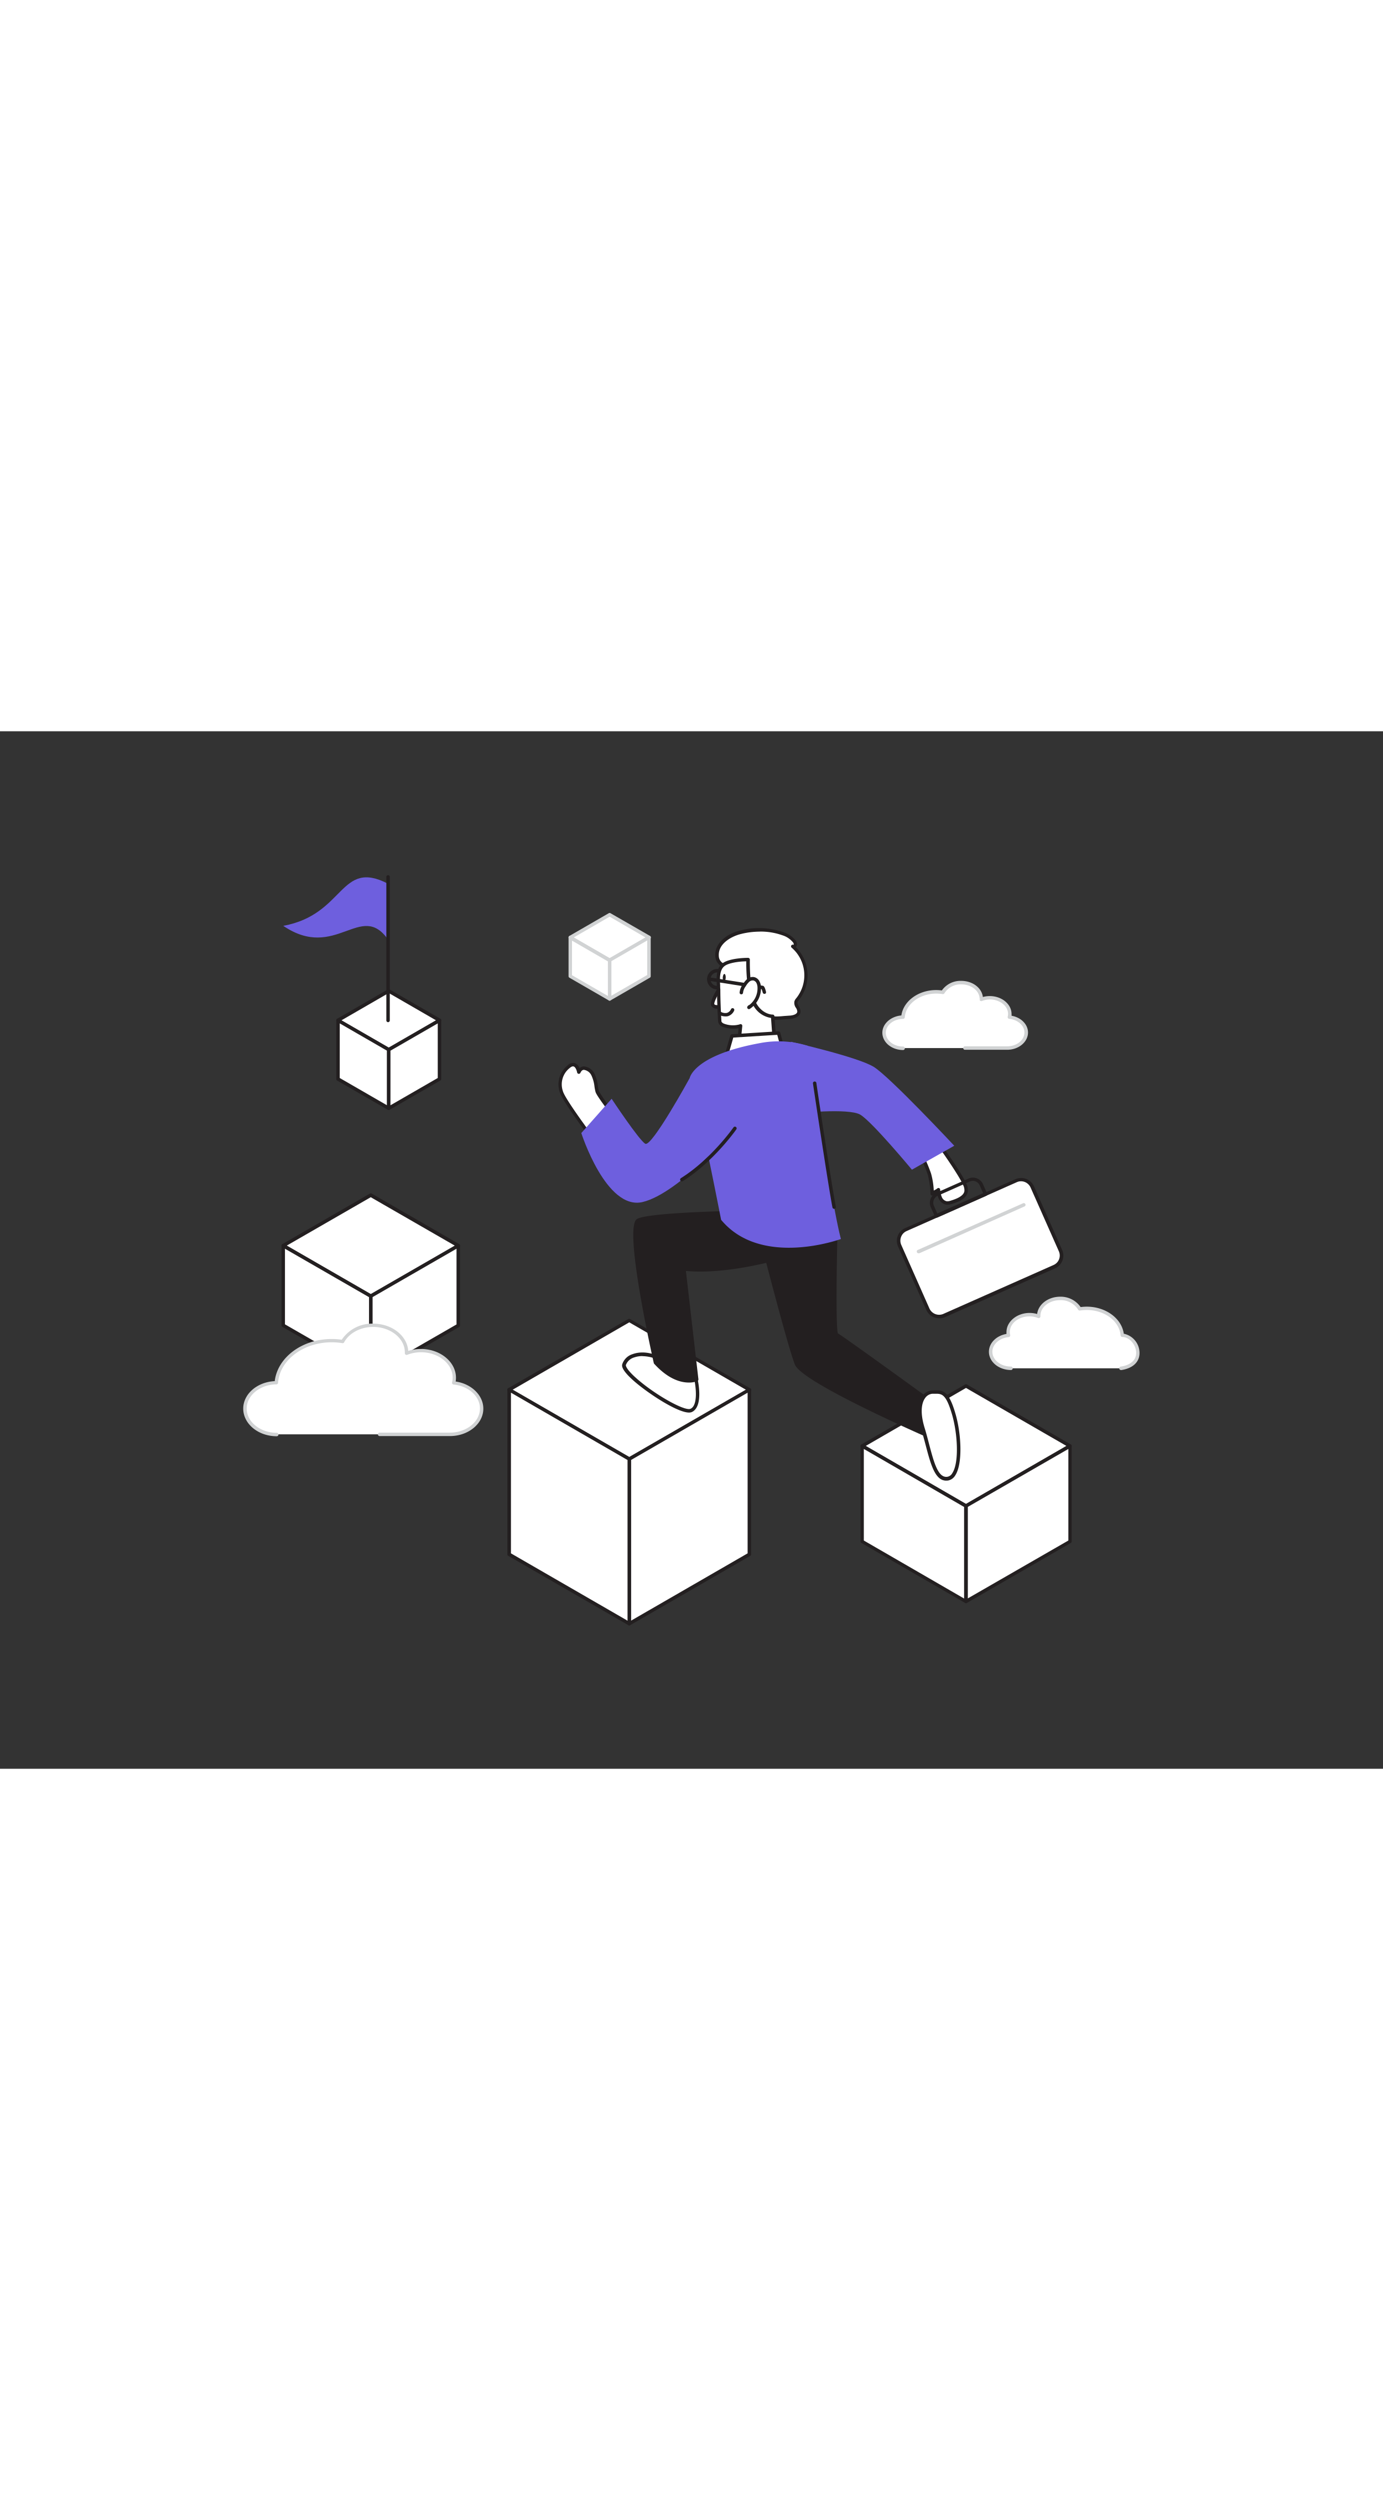 <svg xmlns="http://www.w3.org/2000/svg" viewBox="0 0 400 300" data-imageid="career-flatline-a0411" imageName="Career" class="illustrations_image" style="width: 166px;"><rect x="0" y="0" width="400" height="300" fill="#333333" stroke="none"/><g id="_165_career_flatline" data-name="#165_career_flatline"><path d="M279.09,91.6h12.2c3,0,5.52-2,5.52-4.48,0-2.29-2.11-4.17-4.84-4.44a4,4,0,0,0,.11-.91c0-2.6-2.6-4.7-5.8-4.7a7,7,0,0,0-2.5.46s0-.1,0-.16c0-2.59-2.6-4.7-5.8-4.7a6,6,0,0,0-5.31,2.82,12,12,0,0,0-1.91-.16c-5.12,0-9.3,3.23-9.61,7.32-3,0-5.45,2-5.45,4.47s2.47,4.48,5.52,4.48" fill="#fff"/><path d="M291.29,92.1H279.08a.5.5,0,0,1-.5-.5.51.51,0,0,1,.5-.5h12.21c2.77,0,5-1.78,5-4,0-2-1.89-3.69-4.39-3.94a.51.51,0,0,1-.44-.62,3.64,3.64,0,0,0,.1-.79c0-2.32-2.38-4.2-5.3-4.2A6.32,6.32,0,0,0,284,78a.5.5,0,0,1-.68-.49l.44-.12v0h-.43c0-2.31-2.38-4.2-5.3-4.2a5.46,5.46,0,0,0-4.87,2.56.5.5,0,0,1-.52.25,11.2,11.2,0,0,0-1.83-.15c-4.81,0-8.82,3-9.12,6.86a.51.51,0,0,1-.49.46c-2.73,0-5,1.81-5,4s2.25,4,5,4a.5.5,0,0,1,.5.5.5.5,0,0,1-.5.5c-3.32,0-6-2.23-6-5,0-2.58,2.43-4.73,5.5-5,.59-4.15,4.91-7.34,10.06-7.34a12.94,12.94,0,0,1,1.65.11A6.61,6.61,0,0,1,278,72.17c3.26,0,5.95,2,6.27,4.67a7.57,7.57,0,0,1,2-.27c3.47,0,6.3,2.33,6.3,5.2a4.15,4.15,0,0,1,0,.49c2.75.48,4.76,2.5,4.76,4.86C297.31,89.87,294.61,92.1,291.29,92.1Z" fill="#d1d3d4"/><path d="M324.21,184.2c8-1.16,4.76-9.54.4-9.55-.34-4.36-4.8-7.8-10.25-7.8a12.39,12.39,0,0,0-2,.16,6.37,6.37,0,0,0-5.67-3c-3.41,0-6.18,2.25-6.18,5,0,.06,0,.11,0,.17a7.46,7.46,0,0,0-2.67-.5c-3.41,0-6.18,2.25-6.18,5a3.91,3.91,0,0,0,.12,1c-2.92.29-5.17,2.3-5.17,4.74,0,2.64,2.63,4.78,5.89,4.78" fill="#fff"/><path d="M324.21,184.7a.51.51,0,0,1-.5-.43.5.5,0,0,1,.42-.56c3-.44,4.63-2,4.47-4.26s-2.06-4.3-4-4.3a.51.51,0,0,1-.5-.46c-.32-4.12-4.6-7.34-9.75-7.34a12.74,12.74,0,0,0-2,.15.48.48,0,0,1-.52-.25,5.89,5.89,0,0,0-5.23-2.75c-3.13,0-5.68,2-5.68,4.52v.14a.48.48,0,0,1-.21.43.5.5,0,0,1-.47.07,6.8,6.8,0,0,0-2.49-.47c-3.13,0-5.68,2-5.68,4.52a3.53,3.53,0,0,0,.1.85.46.46,0,0,1-.08.41.47.47,0,0,1-.36.21c-2.68.27-4.71,2.09-4.71,4.24,0,2.36,2.41,4.28,5.39,4.28a.5.5,0,0,1,0,1c-3.53,0-6.39-2.37-6.39-5.28,0-2.52,2.15-4.66,5.08-5.16a5.21,5.21,0,0,1,0-.55c0-3,3-5.52,6.68-5.52a8,8,0,0,1,2.19.31c.32-2.8,3.18-5,6.65-5a7,7,0,0,1,5.93,3,13.2,13.2,0,0,1,1.78-.12c5.49,0,10.09,3.4,10.7,7.82a5.7,5.7,0,0,1,4.54,5.21c.19,2.82-1.79,4.8-5.32,5.31Z" fill="#d1d3d4"/><polygon points="182.01 210.43 147.29 190.38 182.01 170.34 216.74 190.38 182.01 210.43" fill="#fff"/><path d="M182,210.93a.57.57,0,0,1-.25-.06L147,190.82a.5.5,0,0,1,0-.87l34.72-20a.5.5,0,0,1,.5,0L217,190a.5.5,0,0,1,0,.87l-34.73,20.05A.51.51,0,0,1,182,210.93Zm-33.72-20.54L182,209.86l33.73-19.47L182,170.91Z" fill="#231f20"/><polygon points="216.74 238 182.01 258.05 182.01 210.43 216.74 190.38 216.74 238" fill="#fff"/><path d="M182,258.55a.59.59,0,0,1-.25-.07.5.5,0,0,1-.25-.43V210.43a.5.5,0,0,1,.25-.43L216.49,190a.5.5,0,0,1,.5,0,.52.52,0,0,1,.25.44V238a.5.5,0,0,1-.25.43l-34.73,20.05A.52.52,0,0,1,182,258.55Zm.5-47.83v46.46l33.73-19.47V191.25ZM216.74,238h0Z" fill="#231f20"/><polygon points="182.01 258.05 147.29 238 147.29 190.38 182.01 210.43 182.01 258.05" fill="#fff"/><path d="M182,258.55a.59.59,0,0,1-.25-.07L147,238.43a.48.48,0,0,1-.25-.43V190.39a.5.5,0,0,1,.75-.44L182.26,210a.48.48,0,0,1,.25.43v47.62a.48.48,0,0,1-.25.43A.52.52,0,0,1,182,258.55Zm-34.22-20.84,33.72,19.47V210.72l-33.72-19.47Z" fill="#231f20"/><polygon points="279.39 224 249.34 206.65 279.39 189.3 309.45 206.65 279.39 224" fill="#fff"/><path d="M279.39,224.5a.57.57,0,0,1-.25-.06l-30-17.36a.49.49,0,0,1,0-.86l30-17.35a.5.5,0,0,1,.5,0l30.06,17.35a.49.49,0,0,1,0,.86l-30.06,17.36A.51.51,0,0,1,279.39,224.5Zm-29-17.85,29,16.78,29.06-16.78-29.06-16.77Z" fill="#231f20"/><polygon points="309.45 234.26 279.39 251.62 279.39 224 309.45 206.65 309.45 234.26" fill="#fff"/><path d="M279.39,252.12a.59.59,0,0,1-.25-.07.5.5,0,0,1-.25-.43V224a.5.5,0,0,1,.25-.43l30.06-17.35a.5.5,0,0,1,.5,0,.5.5,0,0,1,.25.43v27.62a.52.52,0,0,1-.25.43l-30.06,17.35A.52.52,0,0,1,279.39,252.12Zm.5-27.83v26.46L309,234V207.52Zm29.56,10h0Z" fill="#231f20"/><polygon points="279.39 251.62 249.34 234.26 249.34 206.65 279.39 224 279.39 251.62" fill="#fff"/><path d="M279.39,252.12a.59.59,0,0,1-.25-.07l-30-17.35a.5.5,0,0,1-.25-.43V206.65a.48.48,0,0,1,.25-.43.5.5,0,0,1,.5,0l30,17.35a.48.48,0,0,1,.25.43v27.62a.48.48,0,0,1-.25.43A.52.52,0,0,1,279.39,252.12ZM249.84,234l29,16.77V224.29l-29-16.77Z" fill="#231f20"/><polygon points="107.23 163.34 81.92 148.73 107.23 134.11 132.54 148.73 107.23 163.34" fill="#fff"/><path d="M107.23,163.84a.43.43,0,0,1-.25-.07L81.67,149.16a.48.48,0,0,1-.25-.43.5.5,0,0,1,.25-.44L107,133.68a.5.5,0,0,1,.5,0l25.31,14.61a.52.52,0,0,1,.25.44.5.5,0,0,1-.25.43l-25.31,14.61A.47.47,0,0,1,107.23,163.84ZM82.92,148.73l24.31,14,24.31-14-24.31-14Z" fill="#231f20"/><polygon points="132.54 171.78 107.23 186.39 107.23 163.34 132.54 148.73 132.54 171.78" fill="#fff"/><path d="M107.23,186.89a.43.43,0,0,1-.25-.07.48.48,0,0,1-.25-.43v-23a.48.48,0,0,1,.25-.43l25.31-14.62a.55.55,0,0,1,.5,0,.52.52,0,0,1,.25.44v23.05a.5.5,0,0,1-.25.43l-25.31,14.61A.47.47,0,0,1,107.23,186.89Zm.5-23.26v21.89l24.31-14v-21.9Zm24.81,8.15h0Z" fill="#231f20"/><polygon points="107.23 186.39 81.92 171.78 81.92 148.73 107.23 163.34 107.23 186.39" fill="#fff"/><path d="M107.23,186.89a.43.43,0,0,1-.25-.07L81.67,172.21a.48.48,0,0,1-.25-.43V148.73a.5.5,0,0,1,.25-.44.55.55,0,0,1,.5,0l25.31,14.62a.5.5,0,0,1,.25.43v23a.5.5,0,0,1-.25.43A.47.47,0,0,1,107.23,186.89Zm-24.81-15.4,24.31,14V163.63l-24.31-14Z" fill="#231f20"/><path d="M109.8,203.3h20.31c5.08,0,9.2-3.34,9.2-7.46,0-3.81-3.53-6.94-8.07-7.4a6.3,6.3,0,0,0,.18-1.51c0-4.33-4.32-7.83-9.65-7.83a11.48,11.48,0,0,0-4.16.77,2.11,2.11,0,0,0,0-.26c0-4.32-4.32-7.83-9.65-7.83-4,0-7.35,1.93-8.84,4.69a20.71,20.71,0,0,0-3.19-.25c-8.5,0-15.46,5.37-16,12.17-5,.05-9.07,3.37-9.07,7.45s4.12,7.46,9.19,7.46" fill="#fff"/><path d="M130.11,203.8H109.8a.5.5,0,0,1-.5-.5.5.5,0,0,1,.5-.5h20.31c4.8,0,8.7-3.12,8.7-7,0-3.5-3.28-6.47-7.62-6.9a.47.47,0,0,1-.36-.21.51.51,0,0,1-.08-.4,5.64,5.64,0,0,0,.17-1.4c0-4-4.1-7.33-9.15-7.33a11,11,0,0,0-4,.74.5.5,0,0,1-.47-.06.52.52,0,0,1-.21-.43l0-.24c0-4-4.1-7.33-9.15-7.33-3.65,0-6.94,1.74-8.4,4.43a.5.5,0,0,1-.52.26,18.91,18.91,0,0,0-3.11-.25c-8.17,0-15,5.14-15.49,11.71a.5.5,0,0,1-.5.46c-4.72.05-8.57,3.17-8.57,7s3.9,7,8.69,7a.5.5,0,0,1,.5.5.5.5,0,0,1-.5.5c-5.34,0-9.69-3.57-9.69-8,0-4.2,4-7.69,9.11-7.94.82-6.87,7.94-12.18,16.45-12.18a20.42,20.42,0,0,1,2.93.21,10.56,10.56,0,0,1,9.1-4.65c5.41,0,9.85,3.5,10.13,7.89a11.91,11.91,0,0,1,3.66-.57c5.6,0,10.15,3.74,10.15,8.33a6.56,6.56,0,0,1-.09,1.08c4.59.68,8,4,8,7.83C139.81,200.23,135.46,203.8,130.11,203.8Z" fill="#d1d3d4"/><polygon points="112.43 92.08 127.11 83.61 112.44 75.14 97.76 83.61 112.43 92.08" fill="#fff"/><path d="M112.43,92.58a.59.59,0,0,1-.25-.07L97.51,84a.5.5,0,0,1,0-.87l14.67-8.47a.5.5,0,0,1,.5,0l14.68,8.47a.5.5,0,0,1,0,.87l-14.68,8.47A.52.52,0,0,1,112.43,92.58Zm-13.67-9,13.67,7.89,13.68-7.89-13.68-7.9Z" fill="#231f20"/><polygon points="97.76 100.55 112.44 109.02 112.44 92.08 97.76 83.61 97.76 100.55" fill="#fff"/><path d="M112.43,109.52a.47.47,0,0,1-.25-.07L97.51,101a.5.5,0,0,1-.25-.43V83.61a.52.52,0,0,1,.25-.44.5.5,0,0,1,.5,0l14.67,8.47a.5.5,0,0,1,.25.44V109a.48.48,0,0,1-.25.43A.43.43,0,0,1,112.43,109.52Zm-14.17-9.26,13.67,7.89V92.36L98.26,84.47Z" fill="#231f20"/><polygon points="112.44 109.02 127.11 100.55 127.11 83.61 112.44 92.08 112.44 109.02" fill="#fff"/><path d="M112.43,109.52a.47.47,0,0,1-.25-.07.5.5,0,0,1-.25-.43V92.08a.52.52,0,0,1,.25-.44l14.68-8.47a.5.5,0,0,1,.5,0,.52.52,0,0,1,.25.44v16.94a.5.5,0,0,1-.25.43l-14.68,8.47A.43.43,0,0,1,112.43,109.52Zm.5-17.16v15.79l13.68-7.89V84.47Z" fill="#231f20"/><path d="M81.92,56.26c15.17,10.3,22.46-7.3,30.33,4V44.1C98.19,36.81,99.86,53,81.92,56.26Z" fill="#6e5fde" class="target-color"/><line x1="112.25" y1="83.61" x2="112.25" y2="41.95" fill="#fff"/><path d="M112.25,84.12a.51.51,0,0,1-.51-.51V42a.52.52,0,0,1,1,0V83.61A.51.51,0,0,1,112.25,84.12Z" fill="#231f20"/><polygon points="176.32 66.19 164.94 59.62 176.32 53.05 187.7 59.62 176.32 66.19" fill="#fff"/><path d="M176.32,66.69a.47.47,0,0,1-.25-.07l-11.38-6.57a.5.5,0,0,1,0-.87l11.38-6.57a.5.5,0,0,1,.5,0L188,59.18a.5.5,0,0,1,0,.87l-11.38,6.57A.45.45,0,0,1,176.32,66.69Zm-10.38-7.07,10.38,6,10.38-6-10.38-6Z" fill="#d1d3d4"/><polygon points="187.7 70.83 176.32 77.4 176.32 66.19 187.7 59.62 187.7 70.83" fill="#fff"/><path d="M176.32,77.9a.47.47,0,0,1-.25-.07.5.5,0,0,1-.25-.43V66.19a.52.52,0,0,1,.25-.44l11.38-6.57a.5.5,0,0,1,.75.44V70.83a.48.48,0,0,1-.25.43l-11.38,6.57A.45.45,0,0,1,176.32,77.9Zm.5-11.42v10l10.38-6V60.48Zm10.88,4.35h0Z" fill="#d1d3d4"/><polygon points="176.32 77.4 164.94 70.83 164.94 59.62 176.32 66.19 176.32 77.4" fill="#fff"/><path d="M176.32,77.9a.47.47,0,0,1-.25-.07l-11.38-6.57a.5.5,0,0,1-.25-.43V59.62a.52.52,0,0,1,.25-.44.5.5,0,0,1,.5,0l11.38,6.57a.5.5,0,0,1,.25.44V77.4a.48.48,0,0,1-.25.43A.45.45,0,0,1,176.32,77.9Zm-10.88-7.36,10.38,6v-10l-10.38-6Z" fill="#d1d3d4"/><path d="M207.46,74.65h-.1a2.93,2.93,0,0,1-2.06-.93,3,3,0,0,1-.8-2.12,2.92,2.92,0,0,1,.94-2.06,3,3,0,0,1,2.12-.8,2.94,2.94,0,0,1,2.06.94,3,3,0,0,1-2.16,5Zm0-4.92a2,2,0,0,0-1.34.53,2,2,0,0,0-.62,1.36h0A2,2,0,0,0,206,73a1.88,1.88,0,0,0,1.36.62,2,2,0,1,0,.14-3.91ZM205,71.6h0Z" fill="#231f20"/><path d="M224.74,82.94c1.11,0,2.22-.17,3.51-.23s2.74-.45,2.81-1.65c.05-1-1.15-1.91-.84-2.89a2.24,2.24,0,0,1,.44-.7,11,11,0,0,0-1.38-15.25c.33.13.7-.19.75-.54a1.43,1.43,0,0,0-.35-1,6.91,6.91,0,0,0-3.25-2.13,21,21,0,0,0-12.4-.42c-3.13.8-6.93,3.14-6.65,6.89a3,3,0,0,0,2.46,2.81c.55,4,2.56,6.83,5.1,9.83a16.17,16.17,0,0,0,6.35,4.65A8.93,8.93,0,0,0,224.74,82.94Z" fill="#fff"/><path d="M224.64,83.44a9.26,9.26,0,0,1-3.53-.65A16.49,16.49,0,0,1,214.56,78c-2.25-2.64-4.49-5.57-5.16-9.71a3.58,3.58,0,0,1-2.52-3.21c-.28-3.81,3.33-6.47,7-7.42a21.63,21.63,0,0,1,12.69.44,7.43,7.43,0,0,1,3.48,2.3,1.83,1.83,0,0,1,.44,1.34,1.14,1.14,0,0,1-.32.66,11.53,11.53,0,0,1,.85,15.38,2,2,0,0,0-.36.54c-.1.33.11.71.35,1.15a3.06,3.06,0,0,1,.52,1.62c-.07,1.22-1.3,2-3.29,2.12l-1.52.11c-.69.06-1.34.11-2,.12h-.11Zm.1-.5h0Zm-5-25a22.67,22.67,0,0,0-5.56.71c-2.47.63-6.56,2.68-6.28,6.38a2.49,2.49,0,0,0,2,2.34.52.52,0,0,1,.46.43c.5,3.69,2.21,6.31,5,9.57a15.58,15.58,0,0,0,6.16,4.51,8.29,8.29,0,0,0,3.16.58h.1c.62,0,1.26-.06,1.93-.12l1.55-.11c.38,0,2.28-.17,2.34-1.18a2.26,2.26,0,0,0-.39-1.08,2.39,2.39,0,0,1-.43-1.92,2.5,2.5,0,0,1,.49-.83A10.55,10.55,0,0,0,229,62.6a.49.49,0,0,1,.5-.84s.06-.08.07-.15a.92.92,0,0,0-.25-.61,6.34,6.34,0,0,0-3-2A19,19,0,0,0,219.72,57.92Z" fill="#231f20"/><path d="M208.57,73.64s-3,4.61-2.39,5.56,2.72.31,2.72.31" fill="#fff"/><path d="M207.52,80.22a2,2,0,0,1-1.75-.75c-.71-1.06,1.19-4.28,2.38-6.11a.5.5,0,0,1,.84.55c-1.45,2.21-2.56,4.56-2.38,5s1.6.26,2.15.1a.5.5,0,0,1,.62.33.51.51,0,0,1-.33.63A5.72,5.72,0,0,1,207.52,80.22Z" fill="#231f20"/><path d="M209.19,67.56c-1.93,1.59-1.35,4.92-1.32,7.09q0,4.59.32,9.16c.11,1.93,5.12,2,6,1.37l-.75,7.65L224,88.74l-.46-6.32a6.38,6.38,0,0,1-5.38-3.89c-2-3.94-1.73-12.51-1.73-12.51S211.07,66,209.19,67.56Z" fill="#fff"/><path d="M213.44,93.33a.51.51,0,0,1-.3-.1.51.51,0,0,1-.2-.45l.68-6.9a8.8,8.8,0,0,1-4.74-.48,1.86,1.86,0,0,1-1.19-1.57c-.18-3-.29-6.12-.32-9.17,0-.36,0-.76-.05-1.17-.11-2.16-.24-4.84,1.56-6.32h0c2-1.65,7.3-1.66,7.5-1.65a.52.52,0,0,1,.36.16.51.51,0,0,1,.14.36c0,.08-.22,8.49,1.68,12.26,1.8,3.6,4.84,3.65,4.93,3.62h0a.51.51,0,0,1,.5.47l.46,6.32a.5.5,0,0,1-.32.5l-10.51,4.08A.39.39,0,0,1,213.44,93.33Zm.75-8.65a.48.48,0,0,1,.26.07.5.5,0,0,1,.24.48L214,92.07l9.4-3.66L223,82.89a7,7,0,0,1-5.37-4.14c-1.74-3.48-1.81-10.27-1.79-12.22-1.71,0-5.08.36-6.36,1.42h0c-1.41,1.16-1.29,3.57-1.19,5.5,0,.43,0,.83.05,1.21,0,3,.14,6.1.31,9.13,0,.27.24.51.65.72a7.3,7.3,0,0,0,4.59.26A.53.53,0,0,1,214.19,84.68Z" fill="#231f20"/><path d="M208.25,81.53a2.48,2.48,0,0,0,3.62-1" fill="#fff"/><path d="M209.78,82.45A3.89,3.89,0,0,1,208,82a.5.5,0,0,1-.17-.69.51.51,0,0,1,.69-.17,2.52,2.52,0,0,0,1.75.29,2,2,0,0,0,1.17-1.09.49.49,0,0,1,.67-.22.5.5,0,0,1,.22.67,2.92,2.92,0,0,1-1.8,1.6A2.74,2.74,0,0,1,209.78,82.45Z" fill="#231f20"/><path d="M221.09,75.93a.5.5,0,0,1-.49-.38,6.84,6.84,0,0,0-.34-1c-1.66-.25-13.87-2.19-15.33-2.42a.51.51,0,0,1-.42-.58.5.5,0,0,1,.57-.41l15.47,2.44c.22,0,.6.06,1,1.76a.5.5,0,0,1-.36.61Zm-.65-1.39h0Zm0,0h0Z" fill="#231f20"/><path d="M214.43,75.57a4.19,4.19,0,0,1,.85-2.1,6,6,0,0,1,1.1-1.39,2,2,0,0,1,1.64-.51,1.87,1.87,0,0,1,1.2.94,3.46,3.46,0,0,1,.39,1.52,6.54,6.54,0,0,1-3,5.82l.17-.18" fill="#fff"/><path d="M216.61,80.35a.49.49,0,0,1-.38-.18.5.5,0,0,1,0-.66l.16-.18a.58.58,0,0,1,.31-.16,6.09,6.09,0,0,0,2.39-5.11,3.06,3.06,0,0,0-.32-1.3,1.37,1.37,0,0,0-.87-.7,1.5,1.5,0,0,0-1.22.4,5.79,5.79,0,0,0-1,1.28,3.72,3.72,0,0,0-.77,1.84.49.49,0,0,1-.5.49h0a.5.5,0,0,1-.5-.51,4.57,4.57,0,0,1,.93-2.36,6.19,6.19,0,0,1,1.2-1.5,2.47,2.47,0,0,1,2.06-.62,2.33,2.33,0,0,1,1.54,1.19,4,4,0,0,1,.45,1.73,7.08,7.08,0,0,1-3.23,6.27A.43.43,0,0,1,216.61,80.35Z" fill="#231f20"/><ellipse cx="209.46" cy="71.26" rx="1.09" ry="0.43" transform="translate(127.81 276.89) rotate(-87.13)" fill="#231f20"/><path d="M226.08,90.62l-.91-3.37-13.46.84-1.44,5A26.51,26.51,0,0,0,226.08,90.62Z" fill="#fff"/><path d="M214.07,93.92a21.08,21.08,0,0,1-3.91-.33.51.51,0,0,1-.32-.24.49.49,0,0,1-.05-.39l1.44-5a.5.5,0,0,1,.45-.36l13.46-.84a.5.5,0,0,1,.52.37l.91,3.37a.51.51,0,0,1-.27.58A28,28,0,0,1,214.07,93.92ZM210.9,92.7a26.79,26.79,0,0,0,14.59-2.35l-.69-2.57-12.71.79Z" fill="#231f20"/><path d="M177.23,110.55s-4.15-5.32-4.49-6.42-.37-3.35-1.24-4.91-3.09-2.9-4.05-.7c0,0-.64-3.58-3-1.53a6.51,6.51,0,0,0-2.1,7.14c.7,2.72,11.1,16.33,11.1,16.33" fill="#fff"/><path d="M173.46,121a.5.5,0,0,1-.4-.19c-.43-.56-10.46-13.73-11.18-16.51a7,7,0,0,1,2.25-7.65,2.2,2.2,0,0,1,2.18-.67,2.44,2.44,0,0,1,1.31,1.44,1.92,1.92,0,0,1,1.22-.52,3.79,3.79,0,0,1,3.1,2.11,11.37,11.37,0,0,1,1,3.65,12.34,12.34,0,0,0,.26,1.36,52.15,52.15,0,0,0,4.4,6.26.5.5,0,1,1-.79.62c-.7-.9-4.22-5.45-4.56-6.59a13.39,13.39,0,0,1-.3-1.49,10.43,10.43,0,0,0-.9-3.32,2.84,2.84,0,0,0-2.18-1.6c-.42,0-.74.3-1,.86a.5.5,0,0,1-.95-.11c-.07-.39-.4-1.52-1-1.72-.37-.14-.85.18-1.18.47a6,6,0,0,0-1.94,6.65c.55,2.15,8.13,12.39,11,16.15a.51.51,0,0,1-.1.7A.49.49,0,0,1,173.46,121Z" fill="#231f20"/><path d="M266.93,123.53s1.21,2.62,1.86,4.58a26.67,26.67,0,0,1,.78,5.63c.5-.57,1.28-.7,1.81-1.2a7.16,7.16,0,0,0,.53,2.38,2.47,2.47,0,0,0,1.83,1.46,3.31,3.31,0,0,0,1.28-.18c1.5-.46,4-1.3,4.33-3.09a3.56,3.56,0,0,0-.36-2c-1.08-2.67-6-9.66-6.85-10.79" fill="#fff"/><path d="M274,136.9l-.27,0a3,3,0,0,1-2.22-1.75,5.6,5.6,0,0,1-.48-1.72l-.22.11a2.69,2.69,0,0,0-.81.55.5.5,0,0,1-.54.14.5.5,0,0,1-.34-.45,26.8,26.8,0,0,0-.75-5.49c-.64-1.91-1.83-4.5-1.84-4.53a.49.49,0,0,1,.24-.66.5.5,0,0,1,.67.24c.05.11,1.23,2.67,1.87,4.63a22.15,22.15,0,0,1,.76,4.83l.29-.15a3.16,3.16,0,0,0,.72-.45.52.52,0,0,1,.52-.11.5.5,0,0,1,.32.42,7,7,0,0,0,.49,2.21,2,2,0,0,0,1.43,1.19,2.75,2.75,0,0,0,1.08-.17c1.71-.52,3.71-1.3,4-2.71a3.18,3.18,0,0,0-.33-1.75c-1-2.4-5.34-8.68-6.79-10.68a.5.5,0,0,1,.81-.59c.06.08,5.7,7.93,6.91,10.9a4.07,4.07,0,0,1,.38,2.31c-.42,2.18-3.4,3.09-4.68,3.48A4.39,4.39,0,0,1,274,136.9Z" fill="#231f20"/><path d="M201.32,187.48s1.67,7.57-1.41,8.92S179.63,186,180.54,183.09s6.37-4.35,11.63-.87A75.2,75.2,0,0,0,201.32,187.48Z" fill="#fff"/><path d="M199.3,197c-3.49,0-12.08-5.71-16-9.17s-3.41-4.53-3.29-4.91a4.56,4.56,0,0,1,3-2.83c2.79-1,6.3-.37,9.39,1.68a75.57,75.57,0,0,0,9.08,5.22.5.5,0,0,1,.29.36c.18.82,1.67,8-1.7,9.51A2.23,2.23,0,0,1,199.3,197Zm-13.47-16.33a7.22,7.22,0,0,0-2.42.39,3.63,3.63,0,0,0-2.38,2.16c-.11.34.4,1.54,3,3.84,5.31,4.73,14,9.61,15.68,8.85,2.12-.93,1.6-5.94,1.17-8.09a80.72,80.72,0,0,1-9-5.19A11.08,11.08,0,0,0,185.83,180.69Z" fill="#231f20"/><path d="M231.45,150.43s-19,6.64-33.64,5.07l3.69,31.94s-5.33,2.39-11.87-4.88c0,0-8.7-38.93-5.1-41.1s38-2.47,38-2.47Z" fill="#231f20"/><path d="M199.21,188.32c-2.28,0-5.89-.92-10-5.42a.51.51,0,0,1-.12-.23c-1.46-6.56-8.58-39.39-4.87-41.63s36.81-2.54,38.22-2.55a.44.44,0,0,1,.4.19l9,11.45a.49.49,0,0,1-.22.77c-.19.07-18.72,6.47-33.24,5.15L202,187.38a.52.52,0,0,1-.29.51A6.6,6.6,0,0,1,199.21,188.32Zm-9.12-6c5.31,5.83,9.65,5.13,10.87,4.77l-3.64-31.54a.47.47,0,0,1,.14-.41.48.48,0,0,1,.41-.15c12.85,1.38,29.28-3.68,32.76-4.82l-8.37-10.69c-9.71.09-34.65.7-37.48,2.4C182.52,143.25,186.52,166.31,190.09,182.33Z" fill="#231f20"/><path d="M241.74,144.05s-.78,30,.25,30.41S272.09,196,272.09,196l1.07,9.78s-40.65-17.45-42.8-22.86-10.3-37.24-10.3-37.24Z" fill="#231f20"/><path d="M273.16,206.25a.45.45,0,0,1-.2,0c-1.67-.71-40.86-17.59-43.06-23.13-2.14-5.38-10-36-10.32-37.29a.49.49,0,0,1,.45-.62l21.68-1.62a.5.5,0,0,1,.53.51c-.28,10.79-.5,28.29.1,30,2.4,1.44,27.15,19.39,30,21.49a.47.47,0,0,1,.2.35l1.07,9.78a.51.51,0,0,1-.2.46A.5.5,0,0,1,273.16,206.25Zm-52.47-60.14c1.12,4.34,8.17,31.68,10.13,36.6,1.67,4.19,30,17.16,41.75,22.25l-.95-8.71c-11.55-8.38-28.9-20.89-29.83-21.33-.35-.15-1.32-.55-.56-30.33Zm21.67,28h0Zm-.18-.15,0,0Z" fill="#231f20"/><path d="M199.48,100.27s1.13-6.59,20.27-10.09a28.31,28.31,0,0,1,13.87.77c.72,3,6.85,45.8,9.6,55.86,0,0-23.08,8.46-34.66-5.55C208.56,141.26,201.21,103.39,199.48,100.27Z" fill="#6e5fde" class="target-color"/><rect x="262.49" y="135.82" width="41.97" height="27.22" rx="3.56" transform="translate(603.19 171.15) rotate(156.09)" fill="#fff"/><path d="M271.62,169.74a4.06,4.06,0,0,1-3.71-2.41L259.76,149a4,4,0,0,1,2.07-5.35l31.86-14.13a4.07,4.07,0,0,1,5.36,2.06l8.14,18.38a4,4,0,0,1,.08,3.11,4,4,0,0,1-2.14,2.24l-31.87,14.13A4,4,0,0,1,271.62,169.74Zm23.71-39.62a3,3,0,0,0-1.23.26l-31.87,14.13a3,3,0,0,0-1.61,1.69,3,3,0,0,0,.06,2.34l8.14,18.38a3.08,3.08,0,0,0,4,1.56h0l31.86-14.13a3,3,0,0,0,1.56-4l-8.15-18.38A3.05,3.05,0,0,0,295.33,130.12Z" fill="#231f20"/><path d="M265.77,150.93a.5.5,0,0,1-.21-1l30.35-13.45a.5.5,0,0,1,.4.92L266,150.89A.48.48,0,0,1,265.77,150.93Z" fill="#d1d3d4"/><path d="M270.87,140.63a.57.57,0,0,1-.18,0,.48.48,0,0,1-.27-.27l-1.21-2.71a3.19,3.19,0,0,1,1.63-4.21l9.26-4.1a3.18,3.18,0,0,1,4.2,1.62l1.21,2.71a.49.49,0,0,1-.26.66l-14.17,6.29A.52.52,0,0,1,270.87,140.63ZM281.39,130a2.33,2.33,0,0,0-.89.19l-9.26,4.11a2.2,2.2,0,0,0-1.15,1.21,2.15,2.15,0,0,0,0,1.67l1,2.26,13.26-5.88-1-2.26a2.2,2.2,0,0,0-1.21-1.15A2.17,2.17,0,0,0,281.39,130Z" fill="#231f20"/><path d="M228.74,89.79s19.33,4.36,24,7.27S276,119.85,276,119.85l-12.25,6.92s-11.54-13.91-14.94-15.91-18.54-.37-18.54-.37Z" fill="#6e5fde" class="target-color"/><path d="M199.48,100.27s-11,20.08-12.85,19-9.73-13-9.73-13l-8.77,9.91s7.18,22.48,17.75,19.94,26.69-21.24,26.69-21.24Z" fill="#6e5fde" class="target-color"/><path d="M197.21,130.15a.52.52,0,0,1-.43-.24.51.51,0,0,1,.16-.69c8.77-5.49,15.16-14.61,15.22-14.7a.5.5,0,0,1,.82.57c-.06.09-6.56,9.37-15.51,15A.5.5,0,0,1,197.21,130.15Z" fill="#231f20"/><path d="M241.26,138.09a.5.5,0,0,1-.49-.4c-1.17-5.92-5.6-35.55-5.64-35.85a.49.49,0,0,1,.42-.56.5.5,0,0,1,.57.42c0,.3,4.46,29.89,5.63,35.79a.49.49,0,0,1-.39.59Z" fill="#231f20"/><path d="M266.93,201.65c-2.18-7.11.17-10.41,2.73-10.55s4.19-.54,6.21,6.43,2.2,18-1.79,18.6S269.11,208.77,266.93,201.65Z" fill="#fff"/><path d="M273.65,216.68c-3.23,0-4.49-4.8-5.94-10.32-.4-1.5-.81-3.05-1.27-4.56-1.25-4.09-1.17-7.46.25-9.49a3.85,3.85,0,0,1,2.94-1.73h.3c2.8-.17,4.48.06,6.43,6.81,1.71,5.89,2.09,14.42-.06,17.75a3.1,3.1,0,0,1-2.15,1.52Zm-2.79-25.12c-.27,0-.56,0-.86,0h-.31a2.83,2.83,0,0,0-2.15,1.29c-.72,1-1.68,3.5-.11,8.6h0c.47,1.53.88,3.09,1.27,4.6,1.4,5.32,2.61,9.92,5.3,9.52a2,2,0,0,0,1.43-1.05c2-3,1.55-11.35-.06-16.9S272.59,191.56,270.86,191.56Z" fill="#231f20"/></g></svg>